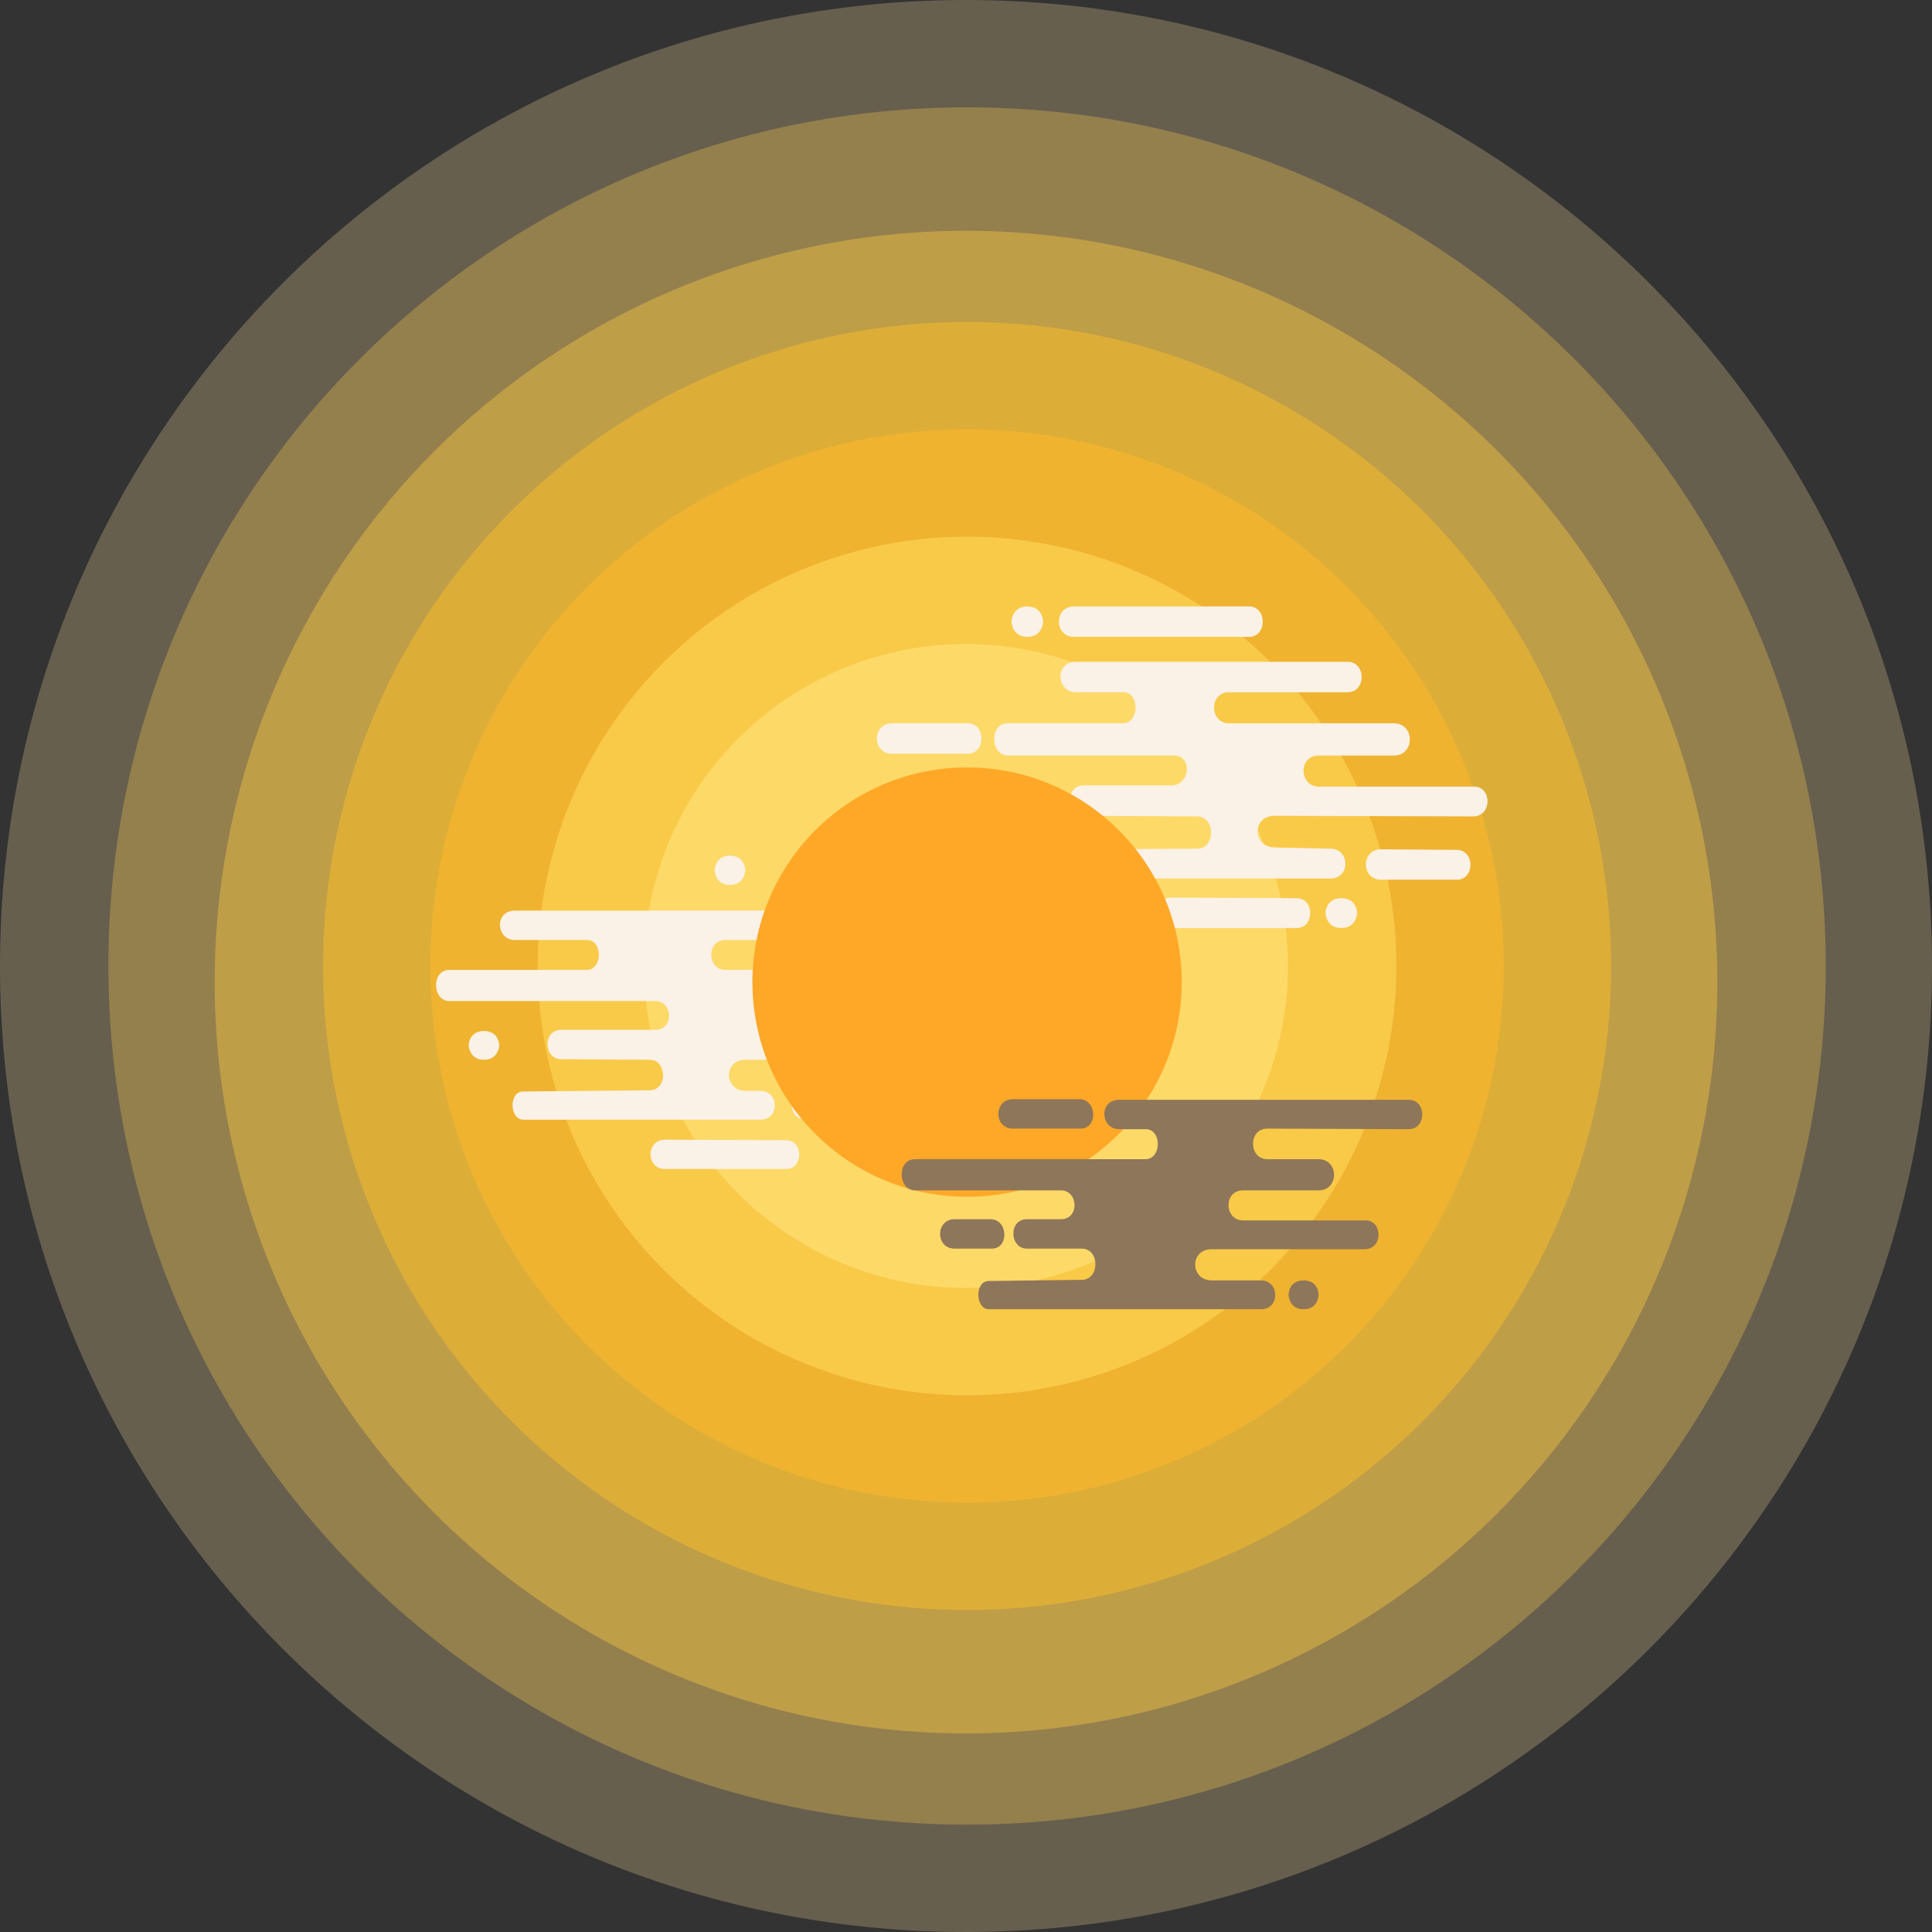 <svg width="1400" height="1400" viewBox="0 0 1400 1400" fill="none" xmlns="http://www.w3.org/2000/svg">
<rect x="0" y="0" width="1400" height="1400" fill="#333333" stroke="none"/>
<g id="sun_and_moon">
<path id="light_7" d="M1400 700C1400 1086.6 1086.6 1400 700 1400C313.401 1400 0 1086.6 0 700C0 313.401 313.401 0 700 0C1086.6 0 1400 313.401 1400 700Z" fill="#FFE5A0" fill-opacity="0.25"/>
<path id="light_6" d="M1323 700C1323 1043.64 1044.42 1322.22 700.778 1322.22C357.134 1322.22 78.555 1043.64 78.555 700C78.555 356.356 357.134 77.778 700.778 77.778C1044.42 77.778 1323 356.356 1323 700Z" fill="#FFCD4B" fill-opacity="0.3"/>
<circle id="light_5" cx="700" cy="711.667" r="544.444" fill="#FFCA42" fill-opacity="0.4"/>
<circle id="light_4" cx="700.778" cy="700" r="466.667" fill="#FFC225" fill-opacity="0.45"/>
<circle id="light_3" cx="700.778" cy="700" r="388.889" fill="#FFB72B" fill-opacity="0.55"/>
<circle id="light_2" cx="700.778" cy="700" r="311.111" fill="#FFD858" fill-opacity="0.6"/>
<circle id="light_1" cx="700" cy="700" r="233.333" fill="#FFE27D" fill-opacity="0.6"/>
<g id="cloud_grey">
<g id="CLOUD_grey2">
<path d="M813.944 524.126H730.385C716.711 524.126 717.593 547.503 730.385 547.503H850.856C864.089 547.503 862.767 569.116 848.653 569.116H785.52C771.406 569.116 772.288 591.171 785.52 591.171L867.384 591.612C881.058 591.612 881.058 614.989 867.384 614.989L785.52 615.43C774.934 615.871 775.816 636.161 785.52 636.602L964.159 636.602C978.715 636.602 978.274 614.989 964.159 614.989L923.579 614.088C907.258 613.647 907.258 591.171 923.579 591.171L1067.37 591.612C1081.49 591.612 1081.05 569.999 1068.25 569.999H955.532C941.418 569.999 940.535 547.503 955.532 547.503H1010.03C1025.47 547.503 1025.47 524.126 1010.03 524.126H890.523C876.408 524.126 875.967 501.631 890.523 501.631H976.467C990.141 501.631 990.141 479.577 976.467 479.577H779.563C764.125 479.577 765.448 501.631 779.563 501.631H813.944C825.854 501.631 825.854 523.685 813.944 524.126Z" fill="#FAF1E7"/>
<path d="M905.11 439.445C918.342 439.445 918.342 461.499 905.11 461.499H778.239C763.684 461.499 763.684 439.445 778.239 439.445H905.11Z" fill="#FAF1E7"/>
<path d="M755.895 450.472C755.895 450.472 755.678 461.499 744.426 461.499C733.175 461.499 732.958 450.472 732.958 450.472C732.958 450.472 733.175 439.445 744.426 439.445C755.678 439.445 755.895 450.472 755.895 450.472Z" fill="#FAF1E7"/>
<path d="M1055.63 615.871C1068.86 615.871 1068.86 637.484 1055.63 637.484H1000.71C986.152 637.484 986.152 615.43 1000.71 615.43L1055.63 615.871Z" fill="#FAF1E7"/>
<path d="M983.427 661.459C983.427 661.459 983.21 672.486 971.959 672.486C960.707 672.486 960.491 661.459 960.491 661.459C960.491 661.459 960.707 650.873 971.959 650.873C983.21 650.873 983.427 661.459 983.427 661.459Z" fill="#FAF1E7"/>
<path d="M701.279 524.126C714.511 524.126 714.511 546.18 701.279 546.18H646.361C631.805 546.18 631.805 524.126 646.361 524.126H701.279Z" fill="#FAF1E7"/>
<path d="M939.516 650.873C952.748 650.873 952.748 672.486 939.516 672.486H848.653C834.097 672.486 834.097 650.432 848.653 650.432L939.516 650.873Z" fill="#FAF1E7"/>
</g>
<g id="CLOUD_grey1">
<path d="M425.351 702.85H325.576C312.386 702.85 313.237 725.401 325.576 725.401H474.923C487.688 725.401 488.539 746.25 474.923 746.25H406.629C393.014 746.25 393.865 767.524 406.629 767.524L470.668 767.95C483.858 767.95 483.858 790.075 470.668 790.075L378.762 790.926C368.551 791.351 369.402 810.924 378.762 811.349L551.086 811.349C565.127 811.349 564.701 790.5 551.086 790.5H540.023C524.28 790.075 524.28 767.95 540.023 767.95H650.65C664.266 767.95 663.84 747.101 651.501 747.101H583.848C570.233 747.101 569.807 725.401 584.274 725.401H595.336C610.229 725.401 610.229 702.85 595.336 702.85H525.766C512.151 702.85 511.725 681.15 525.766 681.15H579.803C592.994 681.15 592.994 659.875 579.803 659.875H373.016C358.123 659.875 359.4 681.15 373.016 681.15H425.351C436.839 681.15 436.839 702.424 425.351 702.85Z" fill="#FAF1E7"/>
<path d="M569.592 826.262C582.356 826.262 582.356 847.111 569.592 847.111H525.766H481.941C467.9 847.111 467.9 825.837 481.941 825.837L569.592 826.262Z" fill="#FAF1E7"/>
<path d="M540.023 630.637C540.023 630.637 539.814 641.274 528.96 641.274C518.106 641.274 517.897 630.637 517.897 630.637C517.897 630.637 518.106 620 528.96 620C539.814 620 540.023 630.637 540.023 630.637Z" fill="#FAF1E7"/>
<path d="M637.25 790.926C650.014 790.926 650.014 811.349 637.25 811.349H584.274C570.233 811.349 570.233 790.075 584.274 790.075L637.25 790.926Z" fill="#FAF1E7"/>
<path d="M361.743 757.312C361.743 757.312 361.534 767.95 350.68 767.95C339.826 767.95 339.617 757.312 339.617 757.312C339.617 757.312 339.826 747.101 350.68 747.101C361.534 747.101 361.743 757.312 361.743 757.312Z" fill="#FAF1E7"/>
</g>
</g>
<g id="Moon">
<circle id="moon_circle" cx="700.778" cy="711.667" r="155.556" fill="#FFA827"/>
</g>
<g id="cloud_dark">
<path d="M830.351 840.001H662.995C649.777 840.001 650.63 862.6 662.995 862.6H768.74C781.532 862.6 782.384 883.493 768.74 883.493H744.22C730.575 883.493 731.428 904.813 744.22 904.813H783.874C797.092 904.813 797.092 927.411 783.874 927.411L716.294 928.264C706.06 928.69 706.913 948.304 716.294 948.731H913.713C927.784 948.731 927.357 927.838 913.713 927.838H877.896C862.119 927.411 862.119 905.239 877.896 905.239H988.758C1002.4 905.239 1001.98 884.346 989.61 884.346H900.764C887.12 884.346 886.267 862.6 900.764 862.6H955.499C970.423 862.6 970.423 840.001 955.499 840.001H918.394C904.749 840.001 904.323 817.829 918.394 817.829L1020.74 818.255C1033.95 818.255 1033.95 796.936 1020.74 796.936H810.953C796.029 796.936 797.308 818.255 810.953 818.255H830.351C841.863 818.255 841.863 839.575 830.351 840.001Z" fill="#8E765A"/>
<path d="M782.168 796.509C794.96 796.509 795.813 817.829 783.021 817.829H733.986C719.915 817.829 719.915 796.509 733.986 796.509H782.168Z" fill="#8E765A"/>
<path d="M955.499 938.071C955.499 938.071 955.507 948.731 944.63 948.731C933.753 948.731 933.753 938.071 933.753 938.071C933.753 938.071 933.753 927.838 944.63 927.838C955.507 927.838 955.499 938.071 955.499 938.071Z" fill="#8E765A"/>
<path d="M717.783 883.493C730.575 883.493 731.428 904.813 718.636 904.813H691.774C677.703 904.813 677.703 883.493 691.774 883.493H717.783Z" fill="#8E765A"/>
</g>
</g>
</svg>

